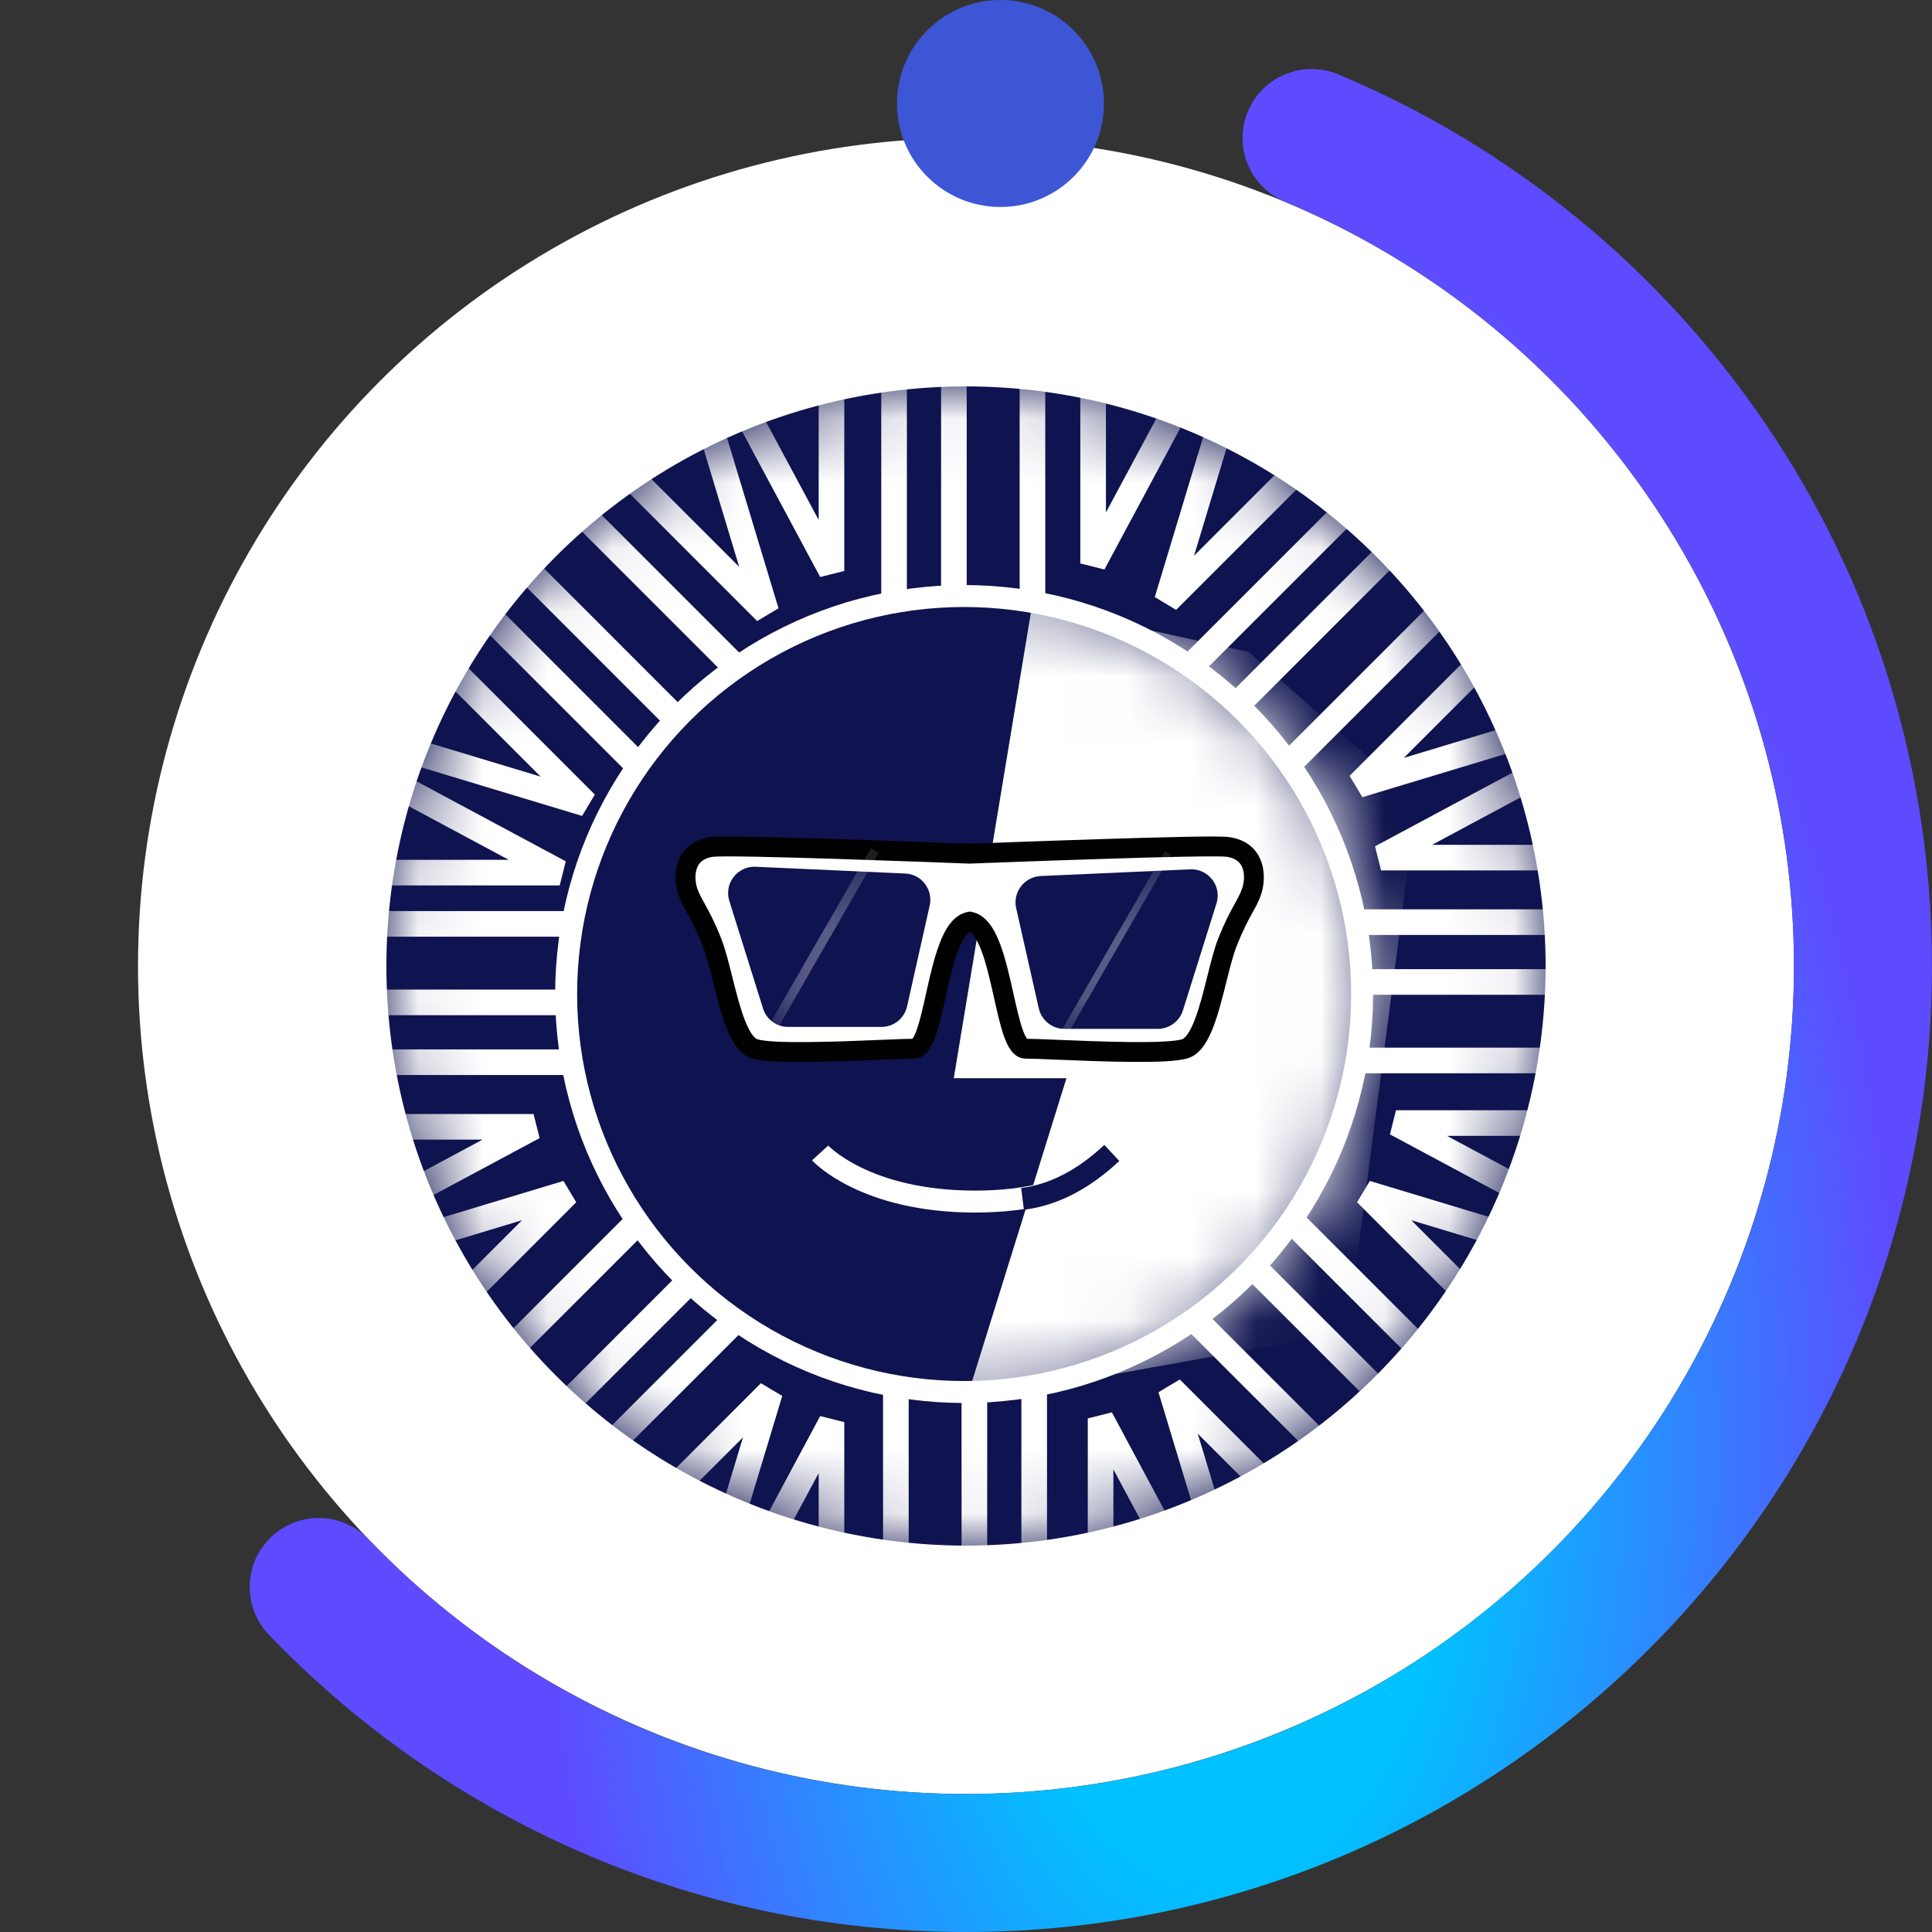 <svg width="30" height="30" viewBox="0 0 30 30" fill="none" xmlns="http://www.w3.org/2000/svg">
<rect x="0" y="0" width="30" height="30" fill="#333333" stroke="none"/>
<circle cx="15" cy="15" r="12.857" fill="white"/>
<circle cx="15" cy="15" r="9" fill="#0F134F"/>
<mask id="mask0_594_20917" style="mask-type:luminance" maskUnits="userSpaceOnUse" x="6" y="6" width="18" height="18">
<circle cx="15" cy="15" r="9" fill="white"/>
</mask>
<g mask="url(#mask0_594_20917)">
<path d="M14.812 3.851V10.122" stroke="white" stroke-width="0.398"/>
<path d="M13.883 3.851V10.122" stroke="white" stroke-width="0.398"/>
<path d="M16.032 3.851V10.122" stroke="white" stroke-width="0.398"/>
<path d="M10.877 5.073L12.911 8.866V4.548" stroke="white" stroke-width="0.398"/>
<path d="M19.008 4.957L16.974 8.749V4.432" stroke="white" stroke-width="0.398"/>
<path d="M15.13 26.961V20.69" stroke="white" stroke-width="0.398"/>
<path d="M16.059 26.961V20.69" stroke="white" stroke-width="0.398"/>
<path d="M13.911 26.961L13.911 20.69" stroke="white" stroke-width="0.398"/>
<path d="M19.123 25.818L17.09 22.025V26.343" stroke="white" stroke-width="0.398"/>
<path d="M10.877 25.876L12.911 22.083V26.401" stroke="white" stroke-width="0.398"/>
<path d="M3.416 15.565L9.687 15.565" stroke="white" stroke-width="0.398"/>
<path d="M3.416 16.494H9.687" stroke="white" stroke-width="0.398"/>
<path d="M3.416 14.346H9.687" stroke="white" stroke-width="0.398"/>
<path d="M4.493 19.53L8.285 17.497H3.968" stroke="white" stroke-width="0.398"/>
<path d="M4.899 11.516L8.691 13.55H4.374" stroke="white" stroke-width="0.398"/>
<path d="M26.526 15.248L20.255 15.248" stroke="white" stroke-width="0.398"/>
<path d="M26.526 14.319L20.255 14.319" stroke="white" stroke-width="0.398"/>
<path d="M26.526 16.467L20.255 16.467" stroke="white" stroke-width="0.398"/>
<path d="M25.238 11.284L21.445 13.317H25.763" stroke="white" stroke-width="0.398"/>
<path d="M25.47 19.472L21.677 17.439H25.995" stroke="white" stroke-width="0.398"/>
<path d="M6.913 23.689L11.347 19.255" stroke="white" stroke-width="0.398"/>
<path d="M7.57 24.346L12.004 19.912" stroke="white" stroke-width="0.398"/>
<path d="M6.051 22.827L10.485 18.393" stroke="white" stroke-width="0.398"/>
<path d="M10.712 25.739L11.956 21.619L8.904 24.672" stroke="white" stroke-width="0.398"/>
<path d="M4.687 19.772L8.807 18.528L5.754 21.581" stroke="white" stroke-width="0.398"/>
<path d="M23.029 7.124L18.595 11.558" stroke="white" stroke-width="0.398"/>
<path d="M22.373 6.467L17.938 10.901" stroke="white" stroke-width="0.398"/>
<path d="M23.892 7.986L19.457 12.42" stroke="white" stroke-width="0.398"/>
<path d="M19.366 5.21L18.122 9.329L21.175 6.277" stroke="white" stroke-width="0.398"/>
<path d="M25.217 10.944L21.097 12.188L24.15 9.135" stroke="white" stroke-width="0.398"/>
<path d="M23.253 23.464L18.819 19.03" stroke="white" stroke-width="0.398"/>
<path d="M23.91 22.807L19.476 18.373" stroke="white" stroke-width="0.398"/>
<path d="M22.392 24.327L17.957 19.892" stroke="white" stroke-width="0.398"/>
<path d="M25.332 19.772L21.213 18.528L24.265 21.58" stroke="white" stroke-width="0.398"/>
<path d="M19.423 25.68L18.179 21.561L21.232 24.614" stroke="white" stroke-width="0.398"/>
<path d="M6.688 7.348L11.122 11.783" stroke="white" stroke-width="0.398"/>
<path d="M6.031 8.005L10.465 12.439" stroke="white" stroke-width="0.398"/>
<path d="M7.55 6.486L11.984 10.92" stroke="white" stroke-width="0.398"/>
<path d="M4.977 11.235L9.096 12.479L6.044 9.426" stroke="white" stroke-width="0.398"/>
<path d="M10.654 5.384L11.898 9.503L8.845 6.45" stroke="white" stroke-width="0.398"/>
</g>
<circle cx="14.971" cy="15.435" r="6.18" fill="#0F134F" stroke="white" stroke-width="0.341"/>
<mask id="mask1_594_20917" style="mask-type:luminance" maskUnits="userSpaceOnUse" x="8" y="9" width="14" height="13">
<circle cx="14.971" cy="15.435" r="6.18" fill="white" stroke="white" stroke-width="0.341"/>
</mask>
<g mask="url(#mask1_594_20917)">
<path fill-rule="evenodd" clipRule="evenodd" d="M16.029 9.383L14.81 16.742H16.56L15 21.751L20.924 20.69L22 12.418L19.389 10.123L16.029 9.383Z" fill="white"/>
</g>
<path fill-rule="evenodd" clipRule="evenodd" d="M19.434 13.845C19.508 13.63 19.508 13.212 19.062 13.151C18.782 13.112 15.425 13.242 15.053 13.256C14.633 13.24 11.332 13.113 11.053 13.151C10.608 13.212 10.608 13.63 10.682 13.845C10.714 13.939 10.753 14.01 10.803 14.1C10.867 14.215 10.948 14.36 11.053 14.625C11.113 14.775 11.166 14.986 11.221 15.207C11.34 15.681 11.471 16.204 11.711 16.284C11.976 16.372 13.043 16.328 13.707 16.3C13.928 16.291 14.104 16.284 14.191 16.284C14.346 16.284 14.433 15.896 14.529 15.464C14.646 14.944 14.776 14.359 15.059 14.311C15.34 14.362 15.471 14.945 15.587 15.464C15.683 15.896 15.77 16.284 15.925 16.284C16.012 16.284 16.188 16.291 16.409 16.3C17.073 16.327 18.14 16.371 18.404 16.284C18.645 16.204 18.776 15.681 18.894 15.206C18.95 14.985 19.003 14.774 19.062 14.624C19.168 14.36 19.249 14.214 19.312 14.1C19.363 14.01 19.402 13.939 19.434 13.845Z" fill="white"/>
<path d="M19.062 13.151L19.041 13.303V13.303L19.062 13.151ZM19.434 13.845L19.288 13.794V13.794L19.434 13.845ZM15.053 13.256L15.047 13.411L15.059 13.41L15.053 13.256ZM11.053 13.151L11.033 12.998L11.053 13.151ZM10.682 13.845L10.536 13.895H10.536L10.682 13.845ZM10.803 14.1L10.938 14.025L10.803 14.1ZM11.053 14.625L10.91 14.682L11.053 14.625ZM11.221 15.207L11.072 15.244L11.221 15.207ZM11.711 16.284L11.76 16.138L11.711 16.284ZM13.707 16.3L13.701 16.146H13.701L13.707 16.3ZM14.529 15.464L14.68 15.498L14.529 15.464ZM15.059 14.311L15.086 14.16L15.06 14.155L15.034 14.159L15.059 14.311ZM15.587 15.464L15.436 15.498V15.498L15.587 15.464ZM16.409 16.3L16.415 16.146L16.409 16.3ZM18.404 16.284L18.453 16.43L18.404 16.284ZM18.894 15.206L19.044 15.244V15.244L18.894 15.206ZM19.062 14.624L19.206 14.682L19.062 14.624ZM19.312 14.1L19.447 14.174L19.447 14.174L19.312 14.1ZM19.041 13.303C19.129 13.315 19.184 13.343 19.22 13.373C19.257 13.403 19.281 13.442 19.297 13.489C19.33 13.587 19.318 13.71 19.288 13.794L19.58 13.895C19.625 13.765 19.649 13.571 19.589 13.391C19.558 13.299 19.504 13.208 19.418 13.136C19.331 13.064 19.219 13.017 19.083 12.998L19.041 13.303ZM15.059 13.41C15.245 13.403 16.177 13.367 17.097 13.338C17.557 13.323 18.014 13.31 18.373 13.303C18.552 13.3 18.707 13.298 18.825 13.298C18.948 13.298 19.019 13.3 19.041 13.303L19.083 12.998C19.036 12.992 18.941 12.99 18.825 12.989C18.704 12.989 18.547 12.991 18.367 12.995C18.006 13.002 17.547 13.015 17.087 13.03C16.166 13.059 15.233 13.095 15.047 13.102L15.059 13.41ZM15.059 13.102C14.848 13.094 13.918 13.058 13.005 13.029C12.548 13.015 12.096 13.002 11.74 12.995C11.562 12.992 11.407 12.99 11.288 12.99C11.174 12.99 11.08 12.992 11.033 12.998L11.074 13.304C11.097 13.301 11.167 13.298 11.288 13.298C11.404 13.298 11.556 13.3 11.734 13.303C12.088 13.31 12.539 13.323 12.995 13.337C13.907 13.366 14.837 13.402 15.047 13.41L15.059 13.102ZM11.033 12.998C10.897 13.017 10.785 13.064 10.698 13.136C10.612 13.209 10.557 13.299 10.527 13.392C10.466 13.571 10.491 13.765 10.536 13.895L10.827 13.795C10.798 13.71 10.786 13.588 10.819 13.489C10.834 13.443 10.859 13.404 10.895 13.374C10.932 13.344 10.987 13.316 11.074 13.304L11.033 12.998ZM10.536 13.895C10.573 14.004 10.619 14.086 10.669 14.175L10.938 14.025C10.888 13.934 10.855 13.874 10.827 13.795L10.536 13.895ZM10.669 14.175C10.731 14.287 10.808 14.426 10.91 14.682L11.197 14.568C11.088 14.295 11.003 14.143 10.938 14.025L10.669 14.175ZM10.91 14.682C10.966 14.82 11.016 15.019 11.072 15.244L11.371 15.169C11.317 14.952 11.261 14.73 11.197 14.568L10.91 14.682ZM11.072 15.244C11.131 15.479 11.195 15.738 11.277 15.949C11.318 16.055 11.366 16.156 11.424 16.238C11.482 16.319 11.559 16.396 11.663 16.43L11.76 16.138C11.744 16.132 11.714 16.114 11.676 16.06C11.638 16.007 11.601 15.932 11.565 15.838C11.491 15.648 11.431 15.409 11.371 15.169L11.072 15.244ZM11.663 16.43C11.751 16.46 11.887 16.474 12.033 16.481C12.186 16.489 12.368 16.491 12.561 16.489C12.947 16.486 13.382 16.468 13.714 16.454L13.701 16.146C13.368 16.16 12.938 16.178 12.558 16.181C12.368 16.183 12.193 16.181 12.05 16.174C11.901 16.166 11.804 16.152 11.76 16.138L11.663 16.43ZM13.714 16.454C13.936 16.445 14.108 16.438 14.191 16.438V16.13C14.099 16.13 13.919 16.137 13.701 16.146L13.714 16.454ZM14.191 16.438C14.302 16.438 14.377 16.368 14.42 16.308C14.465 16.246 14.499 16.168 14.528 16.087C14.585 15.926 14.632 15.711 14.68 15.498L14.379 15.431C14.33 15.65 14.286 15.845 14.237 15.985C14.212 16.056 14.19 16.101 14.171 16.126C14.152 16.152 14.158 16.13 14.191 16.13V16.438ZM14.68 15.498C14.739 15.235 14.798 14.97 14.876 14.765C14.915 14.663 14.955 14.585 14.995 14.533C15.036 14.48 15.066 14.466 15.085 14.463L15.034 14.159C14.911 14.18 14.819 14.257 14.751 14.344C14.684 14.431 14.631 14.541 14.588 14.656C14.5 14.886 14.436 15.174 14.379 15.431L14.68 15.498ZM15.737 15.431C15.68 15.174 15.616 14.887 15.529 14.657C15.486 14.542 15.433 14.433 15.366 14.346C15.3 14.259 15.208 14.181 15.086 14.16L15.032 14.463C15.051 14.466 15.081 14.481 15.122 14.533C15.162 14.586 15.202 14.664 15.241 14.767C15.318 14.971 15.377 15.235 15.436 15.498L15.737 15.431ZM15.925 16.13C15.958 16.13 15.964 16.152 15.945 16.125C15.926 16.101 15.904 16.055 15.879 15.985C15.83 15.844 15.786 15.65 15.737 15.431L15.436 15.498C15.484 15.71 15.531 15.925 15.588 16.087C15.617 16.167 15.651 16.246 15.696 16.307C15.739 16.367 15.814 16.438 15.925 16.438V16.13ZM16.415 16.146C16.197 16.137 16.016 16.13 15.925 16.13V16.438C16.008 16.438 16.18 16.445 16.402 16.454L16.415 16.146ZM18.356 16.137C18.312 16.152 18.215 16.165 18.066 16.173C17.923 16.181 17.748 16.183 17.558 16.181C17.178 16.177 16.747 16.16 16.415 16.146L16.402 16.454C16.734 16.468 17.169 16.486 17.555 16.489C17.748 16.491 17.93 16.489 18.082 16.481C18.229 16.473 18.365 16.459 18.453 16.43L18.356 16.137ZM18.745 15.169C18.685 15.409 18.625 15.648 18.551 15.837C18.515 15.932 18.477 16.006 18.44 16.059C18.401 16.113 18.372 16.132 18.356 16.137L18.453 16.43C18.557 16.395 18.634 16.319 18.692 16.238C18.75 16.155 18.798 16.055 18.839 15.949C18.921 15.738 18.985 15.478 19.044 15.244L18.745 15.169ZM18.919 14.567C18.855 14.729 18.799 14.952 18.745 15.169L19.044 15.244C19.1 15.019 19.15 14.82 19.206 14.682L18.919 14.567ZM19.178 14.025C19.113 14.142 19.028 14.294 18.919 14.567L19.206 14.682C19.308 14.426 19.385 14.287 19.447 14.174L19.178 14.025ZM19.288 13.794C19.261 13.874 19.228 13.934 19.178 14.025L19.447 14.174C19.497 14.085 19.543 14.004 19.58 13.895L19.288 13.794Z" fill="#010101"/>
<path fill-rule="evenodd" clipRule="evenodd" d="M11.325 13.99C11.24 13.719 11.45 13.446 11.734 13.459L14.056 13.564C14.31 13.575 14.492 13.814 14.436 14.062L14.085 15.626C14.044 15.813 13.878 15.946 13.686 15.946H12.238C12.059 15.946 11.901 15.83 11.848 15.659L11.325 13.99Z" fill="#0F134F"/>
<mask id="mask2_594_20917" style="mask-type:luminance" maskUnits="userSpaceOnUse" x="11" y="13" width="4" height="3">
<path fill-rule="evenodd" clipRule="evenodd" d="M11.325 13.99C11.24 13.719 11.45 13.446 11.734 13.459L14.056 13.564C14.31 13.575 14.492 13.814 14.436 14.062L14.085 15.626C14.044 15.813 13.878 15.946 13.686 15.946H12.238C12.059 15.946 11.901 15.83 11.848 15.659L11.325 13.99Z" fill="white"/>
</mask>
<g mask="url(#mask2_594_20917)">
<path opacity="0.314" fill-rule="evenodd" clipRule="evenodd" d="M13.525 13.168L13.645 13.241L12.014 16.074L11.894 16.001L13.525 13.168Z" fill="white"/>
<path opacity="0.314" fill-rule="evenodd" clipRule="evenodd" d="M12.288 13.143L12.288 13.144L11.254 14.934L11.255 14.934L12.288 13.143Z" fill="white"/>
<path opacity="0.314" fill-rule="evenodd" clipRule="evenodd" d="M12.83 12.975L12.829 12.976L11.363 15.516L11.364 15.515L12.83 12.975Z" fill="white"/>
</g>
<path fill-rule="evenodd" clipRule="evenodd" d="M18.889 14.03C18.975 13.759 18.765 13.486 18.481 13.499L16.16 13.603C15.906 13.615 15.723 13.854 15.779 14.102L16.13 15.657C16.172 15.844 16.337 15.976 16.529 15.976H17.978C18.156 15.976 18.314 15.86 18.368 15.69L18.889 14.03Z" fill="#0F134F"/>
<mask id="mask3_594_20917" style="mask-type:luminance" maskUnits="userSpaceOnUse" x="15" y="13" width="4" height="3">
<path fill-rule="evenodd" clipRule="evenodd" d="M18.889 14.03C18.975 13.759 18.765 13.486 18.481 13.499L16.16 13.603C15.906 13.615 15.723 13.854 15.779 14.102L16.13 15.657C16.172 15.844 16.337 15.976 16.529 15.976H17.978C18.156 15.976 18.314 15.86 18.368 15.69L18.889 14.03Z" fill="white"/>
</mask>
<g mask="url(#mask3_594_20917)">
<path opacity="0.314" fill-rule="evenodd" clipRule="evenodd" d="M18.09 13.217L18.184 13.273L16.556 16.096L16.462 16.04L18.09 13.217Z" fill="white"/>
<path opacity="0.314" fill-rule="evenodd" clipRule="evenodd" d="M16.84 13.184L16.839 13.184L15.809 14.969L15.809 14.969L16.84 13.184Z" fill="white"/>
<path opacity="0.314" fill-rule="evenodd" clipRule="evenodd" d="M17.381 13.017L17.381 13.017L15.919 15.549L15.919 15.548L17.381 13.017Z" fill="white"/>
</g>
<path d="M12.735 17.903C12.735 17.903 13.422 18.658 15.142 18.658C16.863 18.658 17.264 17.903 17.264 17.903" stroke="white" stroke-width="0.341"/>
<path d="M15.878 18.616C16.358 18.556 16.82 18.318 17.264 17.903" stroke="#0F134F" stroke-width="0.341"/>
<path fill-rule="evenodd" clipRule="evenodd" d="M19.377 1.73C19.606 1.184 20.233 0.927 20.779 1.155C26.192 3.417 29.999 8.763 29.999 15C29.999 23.284 23.284 30 15 30C10.746 30 6.904 28.228 4.176 25.385C3.766 24.958 3.78 24.28 4.207 23.87C4.634 23.46 5.312 23.474 5.722 23.901C8.063 26.341 11.353 27.857 15 27.857C22.1 27.857 27.856 22.101 27.856 15C27.856 9.657 24.596 5.073 19.953 3.132C19.407 2.904 19.149 2.276 19.377 1.73Z" fill="url(#paint0_angular_594_20917)"/>
<circle cx="15.535" cy="1.607" r="1.607" fill="#3D56D6"/>
<defs>
<radialGradient id="paint0_angular_594_20917" cx="0" cy="0" r="1" gradientUnits="userSpaceOnUse" gradientTransform="translate(18.936 22.448) rotate(90) scale(32.402 17.679)">
<stop offset="0.2" stop-color="#00C2FF"/>
<stop offset="0.592" stop-color="#5E4BFF"/>
</radialGradient>
</defs>
</svg>
